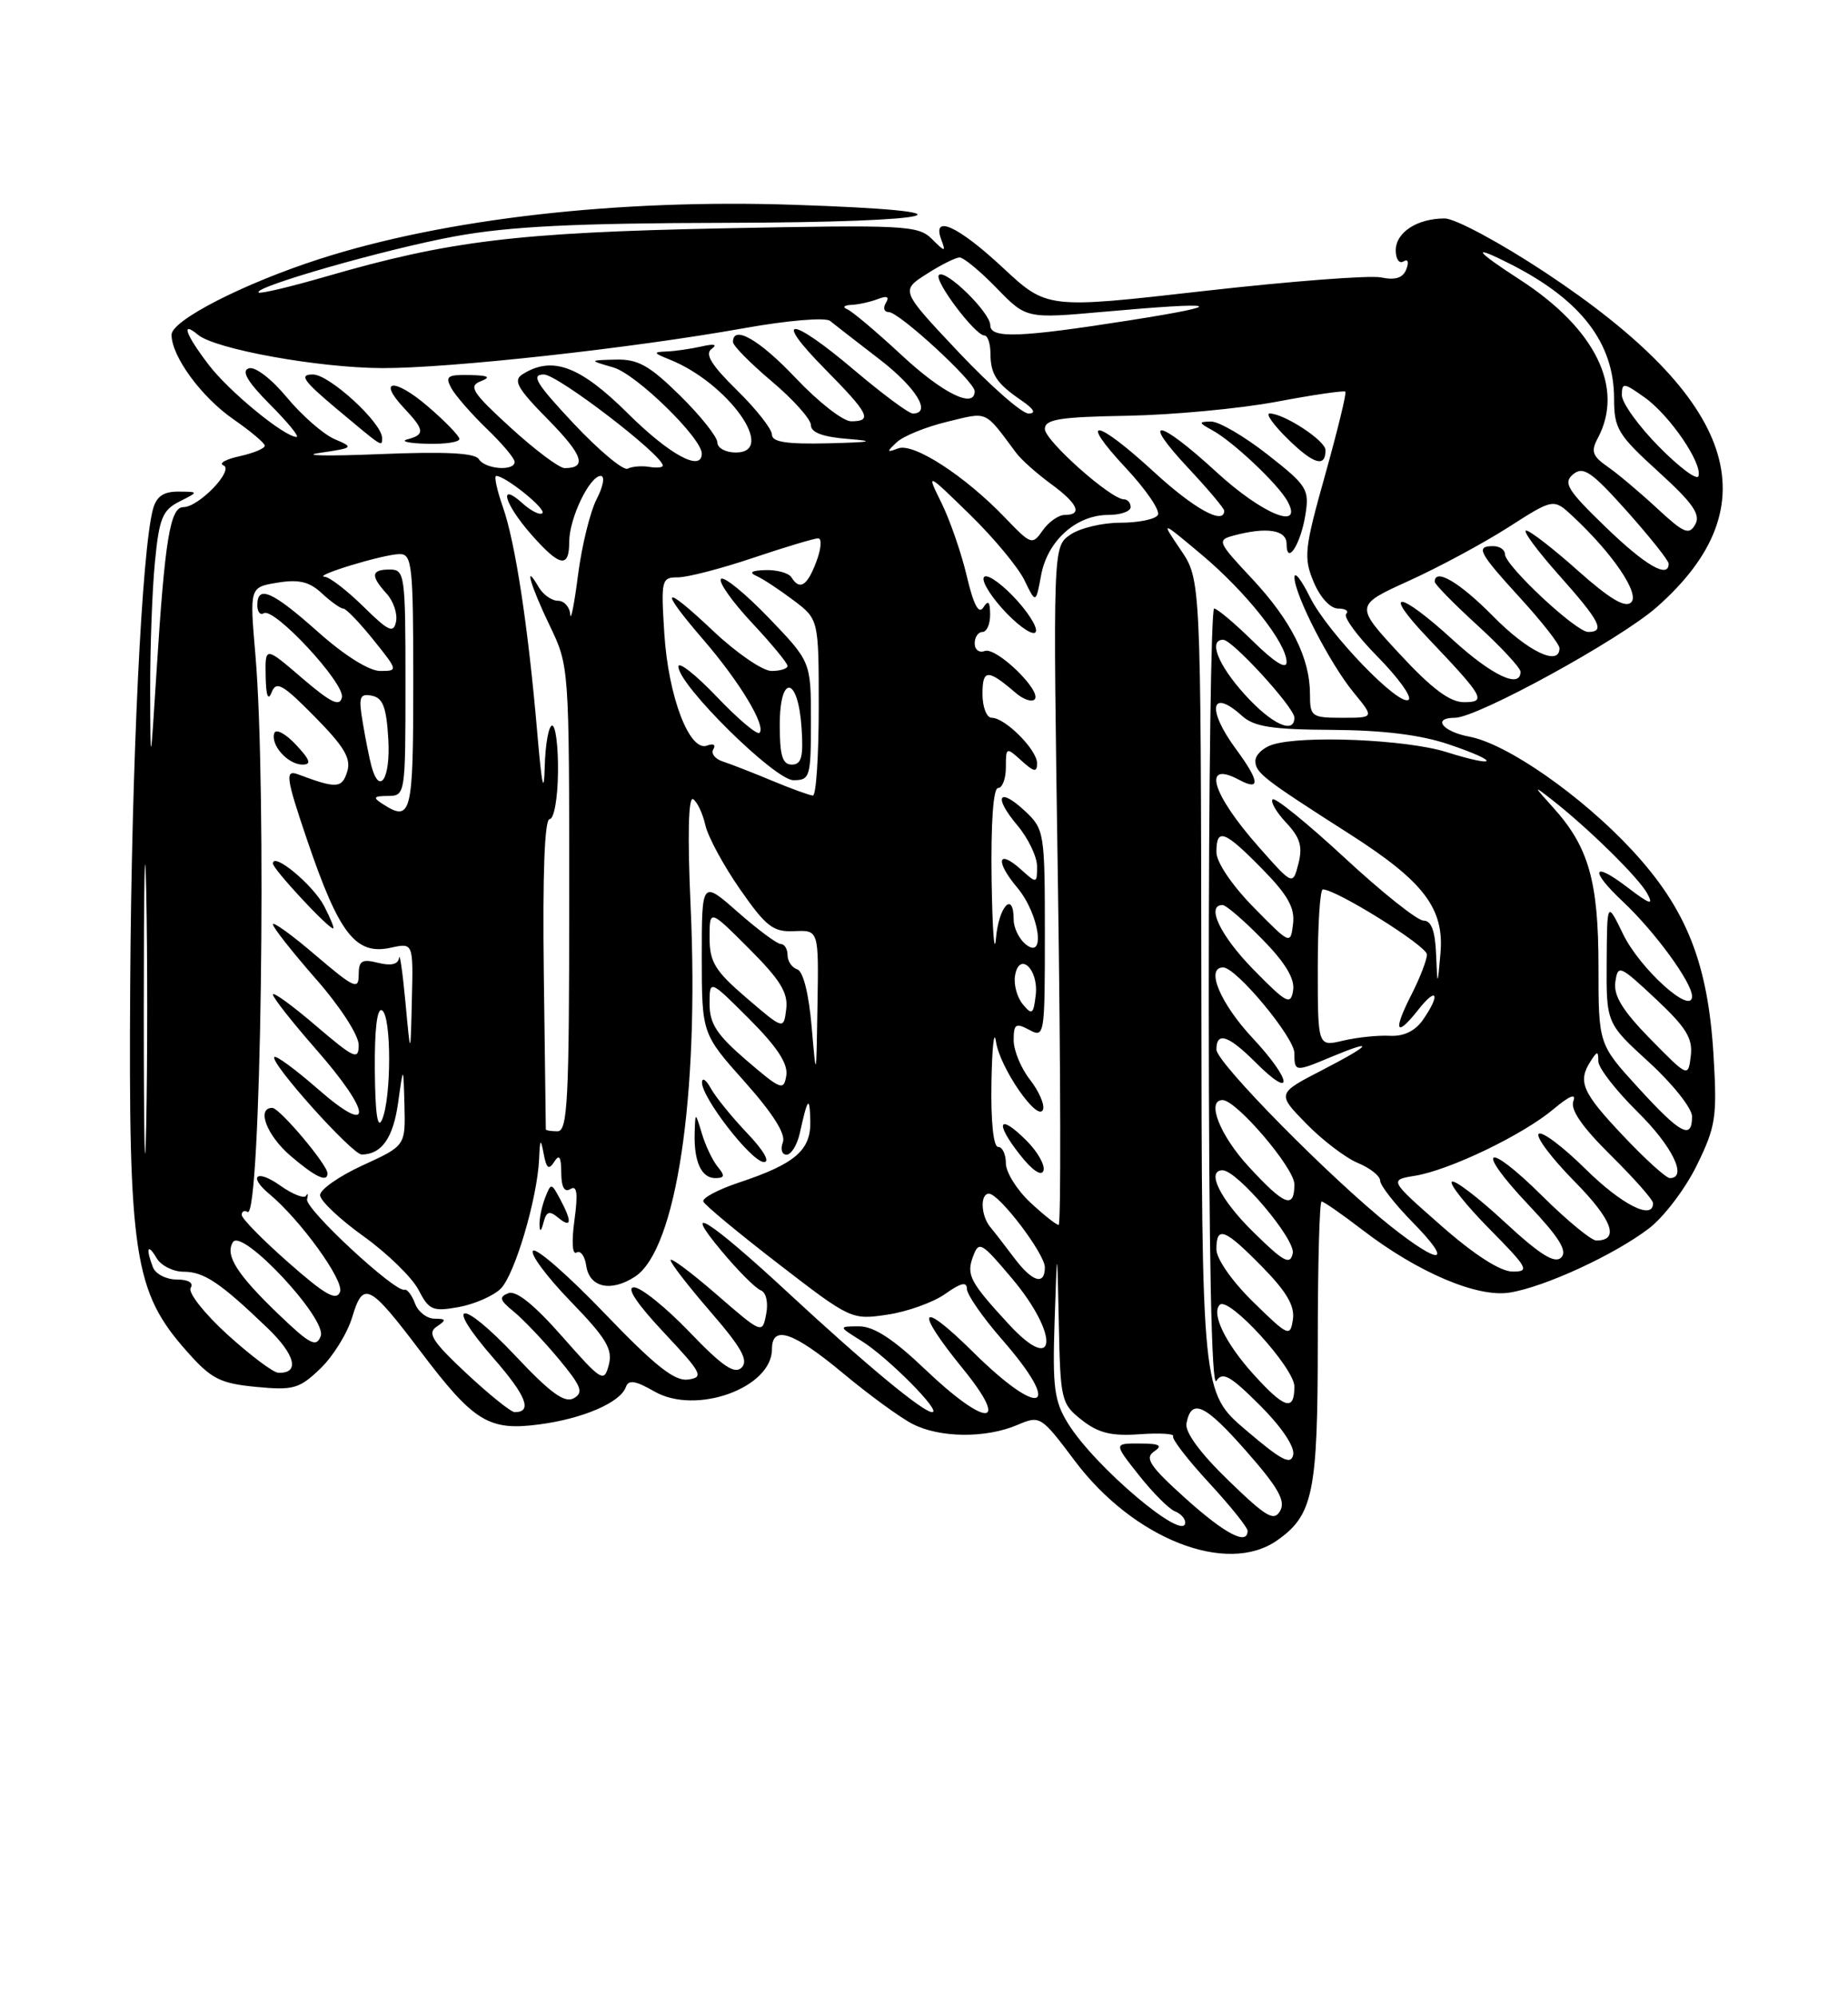 <?xml version="1.0" encoding="UTF-8" standalone="no"?>
<!DOCTYPE svg PUBLIC "-//W3C//DTD SVG 1.1//EN" "http://www.w3.org/Graphics/SVG/1.1/DTD/svg11.dtd" >
<svg xmlns="http://www.w3.org/2000/svg" xmlns:xlink="http://www.w3.org/1999/xlink" version="1.1" viewBox="0 0 237 256">
 <g >
 <path fill="currentColor"
d=" M 163.78 197.44 C 168.41 194.20 169.00 191.33 169.00 172.05 C 169.00 162.12 169.22 154.00 169.49 154.00 C 169.76 154.00 172.12 155.64 174.74 157.65 C 181.84 163.10 189.48 166.35 193.63 165.67 C 198.11 164.95 207.04 160.83 211.46 157.46 C 213.38 156.00 216.15 152.35 217.61 149.36 C 220.05 144.38 220.23 143.19 219.75 135.21 C 219.04 123.43 216.28 116.50 209.33 108.99 C 202.87 102.02 193.29 95.33 188.44 94.42 C 184.98 93.77 183.63 92.00 186.59 92.00 C 189.45 92.00 207.73 81.99 212.46 77.83 C 227.29 64.77 222.74 51.15 198.11 34.88 C 192.38 31.10 186.61 28.00 185.28 28.00 C 181.74 28.00 179.00 29.79 179.00 32.09 C 179.00 33.21 179.44 33.84 179.99 33.51 C 180.56 33.15 180.72 33.57 180.36 34.50 C 179.93 35.63 178.96 35.94 177.12 35.56 C 175.68 35.26 165.45 36.05 154.39 37.30 C 134.28 39.59 134.28 39.59 128.59 34.29 C 122.83 28.93 119.46 27.41 120.73 30.75 C 121.32 32.33 121.20 32.31 119.51 30.63 C 117.74 28.88 116.07 28.80 92.56 29.27 C 66.27 29.81 57.60 30.86 41.75 35.46 C 37.22 36.77 33.35 37.69 33.16 37.49 C 32.45 36.79 49.52 31.91 58.36 30.29 C 65.30 29.02 73.69 28.60 93.19 28.56 C 121.28 28.49 126.59 27.07 101.83 26.25 C 79.24 25.49 57.04 28.03 41.00 33.19 C 31.27 36.32 22.00 41.06 22.00 42.91 C 22.01 45.69 25.83 50.90 29.95 53.75 C 32.13 55.26 33.94 56.78 33.96 57.12 C 33.98 57.47 32.54 58.07 30.75 58.47 C 28.96 58.86 28.02 59.39 28.65 59.64 C 30.09 60.22 25.50 65.00 23.52 65.00 C 21.82 65.00 21.14 69.17 20.08 86.00 C 19.29 98.50 19.29 98.50 19.26 88.50 C 19.25 83.00 19.52 75.59 19.87 72.02 C 20.41 66.44 20.84 65.38 23.00 64.29 C 25.50 63.03 25.50 63.03 22.87 63.01 C 20.98 63.00 20.06 63.63 19.62 65.25 C 18.19 70.54 16.88 97.66 16.70 126.00 C 16.47 160.90 17.19 165.58 23.96 173.20 C 27.10 176.75 28.21 177.31 32.83 177.76 C 37.62 178.22 38.39 178.00 41.08 175.42 C 42.71 173.86 44.55 170.89 45.17 168.82 C 46.58 164.13 47.35 164.52 53.96 173.25 C 60.78 182.26 62.69 183.43 69.17 182.57 C 74.79 181.83 79.57 179.76 80.27 177.77 C 80.61 176.81 81.49 176.95 83.93 178.35 C 89.24 181.41 99.00 177.90 99.00 172.93 C 99.00 169.77 101.72 170.69 108.10 176.00 C 111.41 178.75 115.41 181.68 117.01 182.50 C 120.50 184.31 126.42 184.37 130.47 182.64 C 133.39 181.40 133.50 181.46 137.84 187.24 C 145.36 197.25 157.34 201.96 163.78 197.44 Z  M 152.00 192.02 C 147.47 187.94 146.77 186.88 148.00 186.05 C 149.16 185.26 148.74 185.03 146.17 185.02 C 142.83 185.00 142.83 185.00 146.07 189.09 C 147.85 191.34 149.92 193.41 150.66 193.70 C 151.40 193.98 152.00 194.63 152.00 195.14 C 152.00 197.80 140.40 188.00 136.97 182.45 C 135.20 179.59 134.97 177.82 135.25 169.32 C 135.58 159.50 135.58 159.50 135.79 169.68 C 135.99 179.47 136.10 179.94 138.74 182.01 C 140.85 183.67 142.54 184.09 146.14 183.83 C 148.71 183.65 150.65 183.76 150.45 184.09 C 150.25 184.41 152.31 187.09 155.04 190.04 C 157.77 193.00 160.00 195.77 160.00 196.21 C 160.00 198.13 157.10 196.61 152.00 192.02 Z  M 157.54 189.75 C 153.93 186.26 151.94 183.55 152.16 182.44 C 152.79 179.16 154.52 179.96 159.82 185.99 C 163.90 190.62 164.90 192.36 164.18 193.64 C 163.40 195.05 162.41 194.47 157.54 189.75 Z  M 159.82 183.33 C 154.13 178.50 154.13 178.50 154.07 126.39 C 154.00 74.28 154.00 74.28 151.42 70.48 C 148.85 66.69 148.85 66.69 154.08 71.07 C 159.81 75.87 165.00 82.42 165.00 84.86 C 165.00 85.86 163.46 84.91 160.71 82.21 C 158.35 79.89 156.10 78.00 155.71 78.00 C 155.32 78.00 155.01 100.61 155.02 128.25 C 155.03 160.66 155.37 177.97 155.99 177.00 C 156.78 175.77 157.77 176.32 161.57 180.11 C 164.32 182.85 166.06 185.42 165.85 186.45 C 165.57 187.83 164.37 187.21 159.82 183.33 Z  M 59.82 176.03 C 55.44 171.93 54.76 170.87 56.00 170.04 C 57.28 169.18 57.24 169.03 55.72 169.02 C 54.74 169.01 53.61 168.13 53.22 167.06 C 52.82 165.99 52.21 165.20 51.87 165.31 C 50.66 165.67 39.09 154.93 39.38 153.72 C 39.54 153.05 39.48 152.84 39.25 153.26 C 39.02 153.67 37.52 153.08 35.91 151.94 C 32.93 149.82 31.77 150.73 34.53 153.03 C 38.51 156.33 44.16 164.14 43.61 165.58 C 43.14 166.79 41.70 165.97 37.01 161.84 C 33.70 158.93 31.00 156.18 31.00 155.72 C 31.00 155.26 31.34 155.09 31.75 155.34 C 33.46 156.39 34.24 101.04 32.75 83.88 C 32.01 75.26 32.01 75.26 35.60 74.68 C 38.33 74.23 39.69 74.56 41.28 76.05 C 42.43 77.12 43.67 78.00 44.02 78.00 C 44.38 78.00 46.11 79.80 47.88 82.00 C 51.05 85.95 51.07 86.00 48.75 86.00 C 47.34 86.00 44.14 83.99 40.79 81.00 C 34.94 75.79 33.00 74.93 33.00 77.56 C 33.00 78.42 33.37 78.89 33.83 78.60 C 35.14 77.79 44.23 87.57 43.85 89.38 C 43.58 90.63 42.44 90.08 38.75 86.92 C 34.00 82.84 34.00 82.84 34.07 86.67 C 34.12 89.20 34.38 89.90 34.84 88.73 C 35.43 87.23 36.26 87.70 40.37 91.87 C 44.19 95.75 45.06 97.23 44.52 98.93 C 43.85 101.06 43.14 101.09 38.25 99.26 C 36.52 98.60 36.66 99.64 39.40 107.70 C 43.49 119.73 45.62 122.46 50.12 121.47 C 53.00 120.84 53.00 120.84 52.82 128.17 C 52.65 135.50 52.65 135.50 52.00 128.50 C 51.64 124.65 51.27 122.07 51.18 122.77 C 51.06 123.61 50.15 123.82 48.50 123.41 C 46.40 122.88 46.00 123.14 46.00 124.97 C 46.00 126.91 45.39 126.63 40.50 122.46 C 37.48 119.87 35.00 118.08 35.00 118.47 C 35.00 118.87 37.48 122.01 40.50 125.46 C 43.63 129.02 46.00 132.68 46.00 133.94 C 46.00 135.93 45.43 135.67 40.50 131.46 C 37.48 128.87 35.00 127.08 35.00 127.47 C 35.00 127.87 37.48 131.01 40.50 134.46 C 47.75 142.71 47.93 145.84 40.80 139.61 C 37.94 137.11 35.42 135.25 35.19 135.48 C 34.53 136.13 45.17 148.00 46.40 147.98 C 48.96 147.95 50.43 145.84 51.06 141.32 C 51.73 136.50 51.73 136.50 51.87 141.68 C 52.00 146.85 52.00 146.85 46.50 149.37 C 43.48 150.76 41.02 152.48 41.05 153.19 C 41.07 153.91 43.59 156.29 46.64 158.47 C 49.69 160.66 52.85 163.74 53.67 165.32 C 55.02 167.93 55.49 168.13 58.83 167.53 C 60.85 167.16 63.27 166.10 64.21 165.18 C 66.01 163.40 68.91 153.63 69.14 148.54 C 69.25 145.93 69.34 145.84 69.73 147.91 C 70.08 149.78 70.38 150.00 71.08 148.91 C 71.72 147.89 71.97 148.27 71.98 150.31 C 71.99 152.18 72.39 152.88 73.16 152.40 C 74.00 151.88 74.14 152.95 73.67 156.40 C 73.29 159.17 73.40 160.87 73.94 160.54 C 74.44 160.23 75.00 160.98 75.18 162.22 C 75.58 165.03 78.35 165.65 81.44 163.63 C 86.73 160.16 89.68 140.59 88.57 116.17 C 88.16 107.09 88.28 102.05 88.89 102.43 C 89.41 102.76 90.12 104.26 90.46 105.76 C 90.80 107.27 92.81 110.97 94.92 114.00 C 98.26 118.79 99.16 119.48 101.88 119.35 C 105.00 119.21 105.00 119.21 104.84 128.85 C 104.69 138.43 104.68 138.45 104.09 131.58 C 103.73 127.40 103.01 124.50 102.25 124.25 C 101.56 124.02 101.00 123.20 101.00 122.42 C 101.00 121.64 100.61 121.00 100.14 121.00 C 99.67 121.00 97.19 119.16 94.64 116.92 C 90.00 112.83 90.00 112.83 90.00 122.67 C 90.01 132.50 90.01 132.50 95.51 138.66 C 99.13 142.72 100.80 145.37 100.40 146.41 C 100.06 147.29 100.28 148.00 100.87 148.00 C 101.47 148.00 102.23 146.76 102.57 145.25 C 103.58 140.66 103.84 140.36 103.92 143.69 C 104.01 147.43 101.98 149.18 94.74 151.58 C 92.08 152.47 90.03 153.56 90.20 154.00 C 90.36 154.44 94.70 158.04 99.84 162.00 C 109.10 169.14 109.22 169.19 113.82 168.50 C 116.37 168.12 119.71 166.92 121.23 165.84 C 123.22 164.42 124.00 164.24 124.00 165.20 C 124.00 165.93 126.03 168.85 128.50 171.68 C 136.43 180.75 133.57 181.98 124.78 173.28 C 117.89 166.47 117.18 167.69 123.51 175.46 C 129.64 182.99 126.52 183.02 118.63 175.50 C 114.57 171.63 112.07 170.00 110.18 170.00 C 107.50 170.01 107.50 170.01 110.50 171.88 C 113.89 174.00 120.84 181.00 119.55 181.00 C 118.37 181.00 111.02 174.91 101.06 165.68 C 90.90 156.27 87.19 153.95 92.54 160.35 C 94.64 162.87 96.90 165.13 97.56 165.38 C 98.25 165.65 98.55 166.93 98.26 168.42 C 97.77 170.99 97.75 170.99 91.88 165.90 C 88.65 163.10 86.00 161.12 86.00 161.52 C 86.00 161.91 88.32 164.90 91.15 168.17 C 95.10 172.73 96.02 174.38 95.11 175.29 C 94.21 176.19 92.65 175.13 88.43 170.73 C 85.40 167.58 82.20 165.00 81.31 165.00 C 80.28 165.00 81.63 167.05 85.10 170.75 C 90.04 176.01 90.31 176.53 88.25 176.82 C 86.52 177.07 84.02 175.08 77.55 168.35 C 72.91 163.51 68.77 159.89 68.36 160.31 C 67.95 160.72 70.11 163.63 73.16 166.78 C 77.74 171.50 78.60 172.93 78.08 174.93 C 77.47 177.25 77.19 177.08 72.07 171.27 C 68.52 167.24 66.20 165.37 65.20 165.75 C 63.96 166.23 64.08 166.64 65.86 168.09 C 67.05 169.05 69.62 171.75 71.58 174.09 C 74.57 177.68 74.89 178.48 73.58 179.22 C 72.41 179.87 70.59 178.55 66.11 173.79 C 59.07 166.32 56.75 166.60 63.33 174.13 C 67.50 178.90 68.32 181.00 66.01 181.00 C 65.53 181.00 62.75 178.76 59.82 176.03 Z  M 71.58 156.07 C 73.30 157.49 73.40 156.61 71.84 153.71 C 70.71 151.59 70.67 151.59 69.91 153.52 C 69.49 154.61 69.16 156.18 69.19 157.00 C 69.22 157.96 69.40 157.85 69.70 156.70 C 70.07 155.27 70.46 155.14 71.58 156.07 Z  M 42.00 150.39 C 42.00 149.29 35.85 142.00 34.92 142.00 C 32.86 142.00 34.21 145.53 37.25 148.14 C 40.43 150.86 42.00 151.61 42.00 150.39 Z  M 92.05 149.56 C 91.40 148.77 90.48 146.86 90.02 145.31 C 89.17 142.50 89.17 142.50 89.09 145.17 C 88.97 148.86 89.94 151.00 91.73 151.00 C 92.93 151.00 93.00 150.70 92.05 149.56 Z  M 95.83 145.25 C 93.87 143.19 91.77 140.60 91.16 139.50 C 90.56 138.40 90.05 138.05 90.03 138.73 C 89.98 140.68 96.34 148.87 97.95 148.94 C 98.81 148.97 97.95 147.47 95.83 145.25 Z  M 41.58 116.15 C 40.18 113.44 35.00 109.14 35.00 110.68 C 35.00 111.39 42.07 119.00 42.73 119.00 C 42.91 119.00 42.39 117.72 41.58 116.15 Z  M 37.94 95.44 C 36.62 94.03 35.38 93.37 35.18 93.97 C 34.67 95.49 36.92 98.00 38.80 98.00 C 39.98 98.00 39.77 97.39 37.94 95.44 Z  M 160.72 176.11 C 157.16 172.17 155.31 168.35 156.43 167.24 C 157.57 166.10 166.00 175.33 166.00 177.71 C 166.00 180.95 164.75 180.57 160.72 176.11 Z  M 29.14 171.03 C 26.20 168.35 24.09 165.67 24.45 165.08 C 24.86 164.42 24.16 164.00 22.67 164.00 C 21.32 164.00 19.94 163.29 19.61 162.42 C 18.67 159.98 18.94 159.30 20.08 161.25 C 20.64 162.21 22.20 163.00 23.54 163.00 C 26.16 163.00 28.23 164.39 34.30 170.21 C 37.90 173.67 38.48 176.06 35.69 175.95 C 35.04 175.93 32.09 173.71 29.14 171.03 Z  M 35.77 168.50 C 30.39 163.34 28.83 160.89 29.87 159.21 C 31.02 157.34 41.96 169.04 41.13 171.25 C 40.57 172.74 39.77 172.33 35.77 168.50 Z  M 129.39 169.75 C 124.40 164.34 123.91 163.42 124.78 161.07 C 125.54 159.01 125.84 159.18 129.79 163.87 C 135.90 171.12 135.54 176.41 129.39 169.75 Z  M 160.72 166.88 C 158.01 164.23 156.00 161.35 156.00 160.13 C 156.00 157.06 157.05 157.46 161.88 162.38 C 165.01 165.57 166.07 167.39 165.81 169.13 C 165.46 171.39 165.23 171.29 160.72 166.88 Z  M 130.08 161.25 C 128.95 159.74 127.57 157.96 127.01 157.29 C 125.79 155.83 125.67 153.00 126.83 153.00 C 128.15 153.00 134.00 160.71 134.00 162.44 C 134.00 164.81 132.38 164.31 130.08 161.25 Z  M 184.83 157.10 C 178.16 151.24 178.16 151.24 181.47 150.70 C 185.90 149.98 195.29 145.47 199.22 142.17 C 201.27 140.45 202.18 140.08 201.78 141.12 C 201.36 142.22 202.89 144.43 206.58 148.08 C 209.56 151.02 212.00 153.78 212.00 154.22 C 212.00 156.46 207.97 154.41 203.31 149.81 C 200.41 146.95 197.73 144.94 197.33 145.33 C 196.94 145.73 199.01 148.47 201.93 151.43 C 206.78 156.34 207.76 159.00 204.72 159.00 C 204.08 159.00 200.97 156.44 197.81 153.31 C 190.49 146.06 189.03 147.04 196.06 154.47 C 199.97 158.61 201.05 160.35 200.22 161.18 C 199.39 162.01 197.49 160.82 192.93 156.60 C 189.54 153.46 186.51 151.15 186.19 151.47 C 185.88 151.79 188.05 154.51 191.02 157.52 C 195.98 162.54 196.22 163.00 193.97 162.98 C 192.40 162.97 189.07 160.83 184.83 157.10 Z  M 160.70 157.88 C 156.49 153.75 154.64 150.00 156.79 150.00 C 158.67 150.00 166.17 158.86 165.79 160.64 C 165.46 162.20 164.64 161.76 160.70 157.88 Z  M 178.34 157.16 C 170.69 151.08 156.00 136.20 156.00 134.52 C 156.00 132.19 157.53 132.69 160.97 136.12 C 166.01 141.17 165.74 138.50 160.65 133.06 C 156.48 128.59 154.56 124.00 156.87 124.00 C 158.54 124.00 166.00 132.97 166.00 134.98 C 166.00 137.40 166.09 137.41 170.65 135.50 C 176.45 133.08 175.96 133.86 169.62 137.13 C 163.75 140.16 163.75 140.16 167.52 144.02 C 169.59 146.14 172.57 148.41 174.14 149.06 C 175.71 149.71 177.00 150.73 177.00 151.33 C 177.00 151.93 178.89 154.35 181.21 156.71 C 186.44 162.04 184.81 162.29 178.34 157.16 Z  M 18.44 129.50 C 18.44 113.00 18.58 106.11 18.75 114.19 C 18.92 122.27 18.92 135.77 18.75 144.19 C 18.58 152.61 18.44 146.00 18.44 129.50 Z  M 132.11 154.10 C 130.40 152.50 129.00 150.25 129.00 149.10 C 129.00 147.94 128.55 147.00 128.00 147.00 C 127.40 147.00 127.06 143.68 127.15 138.75 C 127.23 134.21 127.49 131.85 127.73 133.50 C 128.22 136.88 133.17 144.00 133.77 142.19 C 133.98 141.55 133.22 139.83 132.08 138.37 C 130.94 136.92 130.00 134.65 130.00 133.33 C 130.00 131.24 130.26 131.07 132.00 132.00 C 133.95 133.05 134.00 132.76 134.00 119.71 C 134.00 106.76 133.92 106.28 131.50 104.00 C 128.08 100.79 127.33 102.06 130.46 105.77 C 131.86 107.43 133.00 109.81 133.00 111.05 C 133.00 113.25 132.95 113.26 130.99 111.49 C 127.95 108.74 127.58 110.34 130.46 113.77 C 133.30 117.15 134.17 123.22 131.50 121.00 C 130.68 120.32 130.00 118.91 130.00 117.88 C 130.00 114.13 128.10 116.11 127.73 120.25 C 127.52 122.59 127.27 119.21 127.17 112.75 C 127.07 105.47 127.38 101.00 128.00 101.00 C 128.55 101.00 129.00 99.81 129.00 98.35 C 129.00 95.75 129.05 95.73 131.00 97.50 C 132.62 98.96 133.00 99.03 133.00 97.83 C 133.00 96.10 128.91 92.00 127.19 92.00 C 126.53 92.00 126.00 90.63 126.00 88.94 C 126.00 85.75 126.67 85.73 130.26 88.81 C 131.22 89.64 132.31 90.02 132.68 89.65 C 133.70 88.63 127.77 82.88 126.29 83.44 C 125.58 83.71 125.00 83.28 125.00 82.47 C 125.00 81.66 125.45 81.00 126.00 81.00 C 126.55 81.00 126.99 79.99 126.98 78.75 C 126.97 77.11 126.74 76.87 126.11 77.86 C 125.52 78.79 124.86 77.54 123.99 73.86 C 123.30 70.91 121.84 66.70 120.76 64.50 C 118.79 60.50 118.79 60.50 124.36 65.93 C 127.42 68.91 130.58 72.71 131.38 74.37 C 132.84 77.38 132.84 77.38 133.53 73.67 C 134.36 69.29 138.04 66.00 142.13 66.00 C 143.71 66.00 145.00 65.55 145.00 65.00 C 145.00 64.45 144.61 64.00 144.14 64.00 C 142.46 64.00 134.01 56.48 134.00 54.99 C 134.00 53.74 135.88 53.44 144.55 53.29 C 150.36 53.18 158.96 52.38 163.67 51.50 C 168.37 50.61 172.37 50.03 172.54 50.20 C 172.71 50.38 171.54 55.16 169.95 60.85 C 167.28 70.36 167.16 71.45 168.47 74.59 C 169.31 76.59 170.61 78.00 171.62 78.00 C 172.56 78.00 173.02 78.31 172.64 78.69 C 172.26 79.07 174.07 81.54 176.67 84.17 C 179.26 86.80 181.06 89.27 180.67 89.67 C 179.58 90.76 170.26 81.10 168.00 76.54 C 166.90 74.32 166.01 73.17 166.01 74.00 C 166.02 76.24 170.55 85.05 173.59 88.75 C 176.26 92.00 176.26 92.00 172.13 92.00 C 168.20 92.00 168.00 91.85 168.00 88.97 C 168.00 84.34 165.59 79.54 160.54 74.14 C 156.14 69.45 156.05 69.22 158.23 68.64 C 162.44 67.51 165.00 67.91 165.00 69.70 C 165.00 72.56 166.80 69.80 167.41 66.00 C 167.94 62.71 167.65 62.25 162.55 58.25 C 159.56 55.91 156.30 54.01 155.31 54.03 C 153.67 54.06 153.69 54.17 155.50 55.16 C 158.18 56.64 163.93 62.07 165.12 64.25 C 167.21 68.09 161.86 65.89 156.00 60.50 C 148.55 53.65 146.13 53.29 152.36 59.96 C 154.91 62.68 157.00 65.16 157.00 65.46 C 157.00 67.35 153.15 65.23 148.00 60.50 C 140.52 53.62 138.14 53.30 144.41 60.01 C 146.99 62.77 148.83 65.47 148.49 66.01 C 148.16 66.56 145.98 67.00 143.66 67.00 C 141.34 67.00 138.45 67.70 137.24 68.55 C 135.03 70.09 135.03 70.09 135.68 113.55 C 136.03 137.45 136.07 157.00 135.77 157.00 C 135.46 157.00 133.81 155.69 132.11 154.10 Z  M 131.65 146.20 C 128.10 142.65 127.51 143.80 130.75 147.94 C 132.36 150.00 133.56 150.82 133.82 150.05 C 134.05 149.35 133.07 147.62 131.65 146.20 Z  M 129.88 76.37 C 128.03 74.47 126.36 73.42 126.15 74.05 C 125.94 74.67 127.28 76.73 129.12 78.63 C 130.97 80.53 132.64 81.58 132.85 80.95 C 133.06 80.33 131.72 78.27 129.88 76.37 Z  M 169.99 57.69 C 169.99 56.48 164.67 53.00 162.83 53.00 C 162.27 53.00 163.32 54.47 165.16 56.27 C 168.48 59.52 170.01 59.97 169.99 57.69 Z  M 160.13 149.52 C 156.44 145.52 154.67 141.00 156.79 141.00 C 158.56 141.00 166.00 149.71 166.00 151.79 C 166.00 155.02 164.75 154.54 160.13 149.52 Z  M 208.15 145.56 C 202.89 140.00 202.30 138.64 204.00 136.00 C 204.86 134.68 204.97 134.68 204.98 136.04 C 204.99 136.88 207.25 139.79 210.00 142.50 C 214.47 146.90 216.47 151.00 214.15 151.00 C 213.67 151.00 210.97 148.55 208.15 145.56 Z  M 48.07 137.19 C 48.03 131.89 48.36 129.11 49.00 129.50 C 50.21 130.25 50.21 140.69 49.00 143.50 C 48.42 144.84 48.12 142.76 48.07 137.19 Z  M 70.00 144.75 C 70.00 144.61 69.88 135.61 69.74 124.75 C 69.58 112.00 69.84 105.00 70.49 104.99 C 71.05 104.99 71.53 102.30 71.56 98.99 C 71.60 95.70 71.26 93.00 70.81 93.00 C 70.37 93.00 69.94 95.36 69.86 98.25 C 69.76 101.99 69.49 100.76 68.91 94.00 C 67.74 80.36 66.09 69.50 64.48 64.95 C 63.72 62.78 63.34 61.00 63.64 61.00 C 64.81 61.00 70.09 65.25 69.56 65.77 C 69.26 66.07 68.11 65.50 67.01 64.51 C 63.86 61.66 64.66 64.54 68.10 68.47 C 71.79 72.66 73.00 72.90 73.00 69.45 C 73.00 66.45 75.61 61.00 77.05 61.00 C 77.60 61.00 77.37 62.33 76.53 63.95 C 75.69 65.57 74.61 69.96 74.13 73.70 C 73.65 77.44 73.20 79.71 73.13 78.75 C 73.06 77.79 72.35 77.00 71.55 77.00 C 70.75 77.00 69.64 76.21 69.08 75.25 C 67.11 71.86 68.03 75.07 70.50 80.19 C 72.99 85.36 73.00 85.44 73.00 115.19 C 73.00 141.02 72.80 145.00 71.50 145.00 C 70.67 145.00 70.00 144.89 70.00 144.75 Z  M 210.10 139.42 C 205.00 133.84 205.00 133.84 205.00 123.89 C 205.00 112.96 203.74 108.54 199.20 103.52 C 196.61 100.65 196.60 100.61 199.00 102.48 C 203.64 106.10 210.15 112.49 211.24 114.50 C 212.12 116.10 211.62 115.95 208.67 113.70 C 204.19 110.28 203.83 111.53 208.13 115.56 C 212.24 119.42 217.00 125.94 217.00 127.70 C 217.00 130.21 210.30 124.17 208.14 119.70 C 206.10 115.50 206.10 115.50 206.05 123.32 C 206.00 131.15 206.00 131.15 211.50 136.17 C 214.53 138.94 217.00 142.06 217.00 143.10 C 217.00 146.15 215.53 145.36 210.10 139.42 Z  M 95.75 135.92 C 91.94 132.65 91.00 131.22 91.00 128.68 C 91.00 125.52 91.00 125.52 96.09 130.61 C 99.66 134.18 101.08 136.34 100.84 137.85 C 100.52 139.84 100.16 139.70 95.75 135.92 Z  M 211.66 133.18 C 208.11 129.56 206.92 127.63 207.16 125.88 C 207.49 123.60 207.70 123.69 212.34 128.03 C 216.24 131.68 217.11 133.09 216.84 135.33 C 216.50 138.10 216.50 138.10 211.66 133.18 Z  M 169.00 124.08 C 169.00 118.54 169.29 114.00 169.65 114.00 C 171.39 114.00 183.00 121.25 183.00 122.34 C 183.00 123.02 182.11 125.33 181.02 127.47 C 178.61 132.18 179.01 133.07 181.89 129.42 C 184.30 126.35 184.78 127.43 182.47 130.74 C 181.47 132.16 180.01 132.86 178.22 132.76 C 176.73 132.68 174.04 132.96 172.25 133.38 C 169.00 134.16 169.00 134.16 169.00 124.08 Z  M 95.75 127.92 C 91.69 124.44 91.00 123.31 91.00 120.18 C 91.00 116.52 91.00 116.52 96.08 121.61 C 100.07 125.59 101.09 127.26 100.83 129.34 C 100.50 131.99 100.50 131.99 95.75 127.92 Z  M 131.17 128.72 C 130.44 127.84 129.99 126.20 130.17 125.08 C 130.69 121.87 133.22 124.20 132.83 127.53 C 132.54 130.02 132.35 130.15 131.17 128.72 Z  M 160.75 124.27 C 156.51 119.95 154.62 116.00 156.79 116.00 C 157.23 116.00 159.52 117.97 161.88 120.38 C 164.82 123.37 166.07 125.44 165.84 126.93 C 165.53 128.89 165.03 128.63 160.75 124.27 Z  M 184.17 122.25 C 184.05 119.31 183.56 118.00 182.57 118.00 C 181.78 118.00 177.23 114.38 172.45 109.95 C 167.67 105.53 163.51 102.15 163.21 102.46 C 162.91 102.76 163.69 104.11 164.95 105.45 C 166.74 107.35 167.08 108.51 166.52 110.69 C 165.80 113.50 165.80 113.50 161.40 108.52 C 155.38 101.72 154.12 97.39 158.91 99.95 C 161.68 101.44 161.55 100.13 158.50 96.00 C 154.74 90.91 155.25 88.11 159.28 91.75 C 160.83 93.15 163.13 93.51 170.85 93.55 C 177.37 93.59 182.22 94.19 185.81 95.41 C 192.47 97.66 192.17 98.48 185.45 96.38 C 180.32 94.78 167.05 94.22 163.20 95.44 C 161.99 95.82 161.00 96.76 161.00 97.52 C 161.00 99.05 162.01 99.83 173.10 106.91 C 182.63 113.00 185.25 116.45 184.73 122.24 C 184.35 126.50 184.35 126.50 184.17 122.25 Z  M 160.75 116.27 C 157.97 113.43 156.00 110.51 156.00 109.22 C 156.00 106.05 157.02 106.43 161.87 111.37 C 165.16 114.72 166.08 116.36 165.83 118.42 C 165.50 121.10 165.49 121.09 160.75 116.27 Z  M 49.00 103.00 C 47.79 102.22 47.93 102.03 49.75 102.02 C 51.98 102.00 52.00 101.87 52.00 87.50 C 52.00 73.67 51.91 73.00 50.00 73.00 C 47.59 73.00 47.48 73.77 49.59 76.10 C 50.46 77.06 51.00 78.67 50.79 79.68 C 50.47 81.22 49.83 80.92 46.61 77.75 C 44.51 75.69 42.28 73.97 41.65 73.93 C 39.97 73.84 49.19 71.03 51.25 71.02 C 52.85 71.00 53.00 72.45 53.00 87.50 C 53.00 104.52 52.76 105.43 49.00 103.00 Z  M 99.00 100.06 C 96.53 99.03 93.68 97.92 92.69 97.60 C 91.69 97.28 91.15 96.57 91.49 96.02 C 91.83 95.46 91.48 95.26 90.69 95.56 C 88.44 96.43 85.72 89.34 85.20 81.25 C 84.76 74.30 84.83 74.00 86.94 74.00 C 88.16 74.00 92.50 72.88 96.59 71.50 C 100.69 70.12 104.44 69.00 104.93 69.00 C 105.42 69.00 105.32 70.35 104.69 72.00 C 103.52 75.11 102.56 75.71 101.50 74.00 C 101.16 73.45 99.67 73.03 98.19 73.07 C 96.39 73.12 96.00 73.37 97.01 73.82 C 97.85 74.19 99.98 75.60 101.76 76.94 C 105.00 79.38 105.00 79.38 105.00 90.69 C 105.00 96.91 104.66 101.99 104.25 101.97 C 103.84 101.95 101.47 101.09 99.00 100.06 Z  M 104.00 92.41 C 104.00 84.82 104.00 84.82 98.57 79.17 C 95.58 76.07 92.84 73.83 92.47 74.20 C 92.10 74.57 93.87 77.08 96.40 79.79 C 98.93 82.49 101.00 85.00 101.00 85.35 C 101.00 85.71 100.07 86.00 98.94 86.00 C 97.81 86.00 94.43 83.68 91.44 80.85 C 84.93 74.70 84.38 75.25 90.25 82.05 C 94.87 87.41 98.28 93.06 97.40 93.93 C 97.10 94.23 94.64 92.15 91.93 89.31 C 89.22 86.47 87.00 84.73 87.00 85.43 C 87.00 87.80 99.37 100.00 101.76 100.00 C 103.88 100.00 104.00 99.60 104.00 92.41 Z  M 47.65 98.25 C 47.39 97.29 46.88 94.77 46.53 92.66 C 45.96 89.32 46.11 88.87 47.69 89.17 C 49.11 89.45 49.56 90.64 49.80 94.76 C 50.09 99.76 48.69 102.03 47.65 98.25 Z  M 159.62 89.00 C 156.20 85.22 154.94 82.00 156.87 82.00 C 158.05 82.00 166.00 90.69 166.00 91.98 C 166.00 94.18 163.06 92.81 159.62 89.00 Z  M 179.48 83.80 C 173.74 77.60 173.74 77.60 180.72 74.43 C 184.55 72.69 190.29 69.60 193.46 67.57 C 199.24 63.87 199.24 63.87 201.72 66.19 C 206.83 70.95 210.31 76.09 209.20 77.20 C 208.44 77.96 206.46 76.79 202.36 73.14 C 199.19 70.31 196.20 68.00 195.72 68.00 C 195.24 68.00 197.13 70.56 199.92 73.70 C 205.20 79.62 205.91 81.00 203.68 81.00 C 202.11 81.00 193.00 72.48 193.00 71.02 C 193.00 70.46 192.32 70.00 191.50 70.00 C 189.20 70.00 189.61 70.79 195.00 76.69 C 197.75 79.70 200.00 82.57 200.00 83.08 C 200.00 85.46 195.95 83.52 191.50 79.00 C 187.20 74.64 184.00 72.75 184.00 74.57 C 184.00 74.89 186.47 77.41 189.50 80.17 C 192.53 82.94 195.00 85.61 195.00 86.10 C 195.00 88.32 191.34 86.59 186.31 82.00 C 179.36 75.65 177.13 75.48 183.09 81.75 C 190.34 89.37 190.70 90.00 187.73 90.00 C 185.93 90.00 183.58 88.23 179.48 83.80 Z  M 205.87 67.51 C 200.99 62.79 200.44 61.88 201.75 60.79 C 203.05 59.72 204.10 60.44 208.64 65.51 C 211.58 68.81 214.00 71.84 214.00 72.25 C 214.00 74.22 210.99 72.47 205.87 67.51 Z  M 128.92 66.38 C 123.78 61.02 117.17 56.72 115.19 57.47 C 113.70 58.03 113.67 57.94 115.00 56.69 C 115.83 55.90 118.73 54.72 121.46 54.06 C 126.79 52.78 126.17 52.49 130.33 58.06 C 130.97 58.92 132.96 60.69 134.75 62.00 C 138.23 64.54 138.89 66.00 136.56 66.00 C 135.76 66.00 134.49 66.89 133.73 67.98 C 132.39 69.89 132.24 69.84 128.92 66.38 Z  M 212.50 65.14 C 210.30 63.10 207.45 60.70 206.16 59.81 C 204.22 58.46 204.01 57.85 204.91 56.16 C 208.35 49.74 204.62 42.13 194.97 35.88 C 189.02 32.03 188.57 31.23 193.87 33.93 C 202.79 38.49 207.00 43.98 207.00 51.10 C 207.00 54.93 207.50 55.75 212.66 60.44 C 217.10 64.47 218.13 65.94 217.41 67.22 C 216.62 68.63 215.96 68.35 212.50 65.14 Z  M 212.74 57.24 C 210.13 54.60 208.00 51.63 208.00 50.65 C 208.00 49.00 208.23 49.03 210.93 50.95 C 214.15 53.24 218.36 59.41 217.82 61.03 C 217.63 61.60 215.35 59.89 212.74 57.24 Z  M 73.58 54.30 C 68.74 49.14 68.05 48.00 69.75 48.00 C 71.51 48.00 85.00 58.33 85.00 59.68 C 85.00 59.93 84.21 60.00 83.25 59.84 C 82.29 59.68 81.05 59.79 80.50 60.07 C 79.95 60.36 76.84 57.76 73.58 54.30 Z  M 61.41 58.85 C 60.91 58.05 57.10 57.86 48.60 58.21 C 41.95 58.48 38.52 58.41 41.00 58.05 C 45.36 57.41 45.42 57.35 42.90 56.28 C 41.47 55.66 38.73 53.27 36.80 50.95 C 34.79 48.53 32.70 46.94 31.90 47.21 C 30.92 47.55 31.73 48.92 34.63 51.85 C 36.91 54.13 38.44 56.00 38.03 56.00 C 36.47 56.00 29.36 50.17 26.75 46.74 C 23.79 42.86 23.15 41.05 25.39 42.91 C 27.62 44.76 40.85 47.15 49.00 47.18 C 57.66 47.21 81.00 44.64 95.45 42.06 C 101.04 41.06 105.85 40.66 106.45 41.13 C 107.03 41.60 109.86 43.80 112.75 46.02 C 117.48 49.65 119.55 53.00 117.06 53.00 C 116.54 53.00 113.20 50.52 109.63 47.50 C 101.38 40.50 98.95 40.36 105.78 47.28 C 111.47 53.04 111.95 54.00 109.15 54.00 C 108.12 54.00 104.95 51.52 102.09 48.50 C 97.40 43.54 94.00 41.58 94.00 43.84 C 94.00 44.31 96.25 46.58 99.00 48.90 C 101.75 51.22 104.00 53.74 104.00 54.50 C 104.00 55.44 105.55 56.01 108.75 56.26 C 112.37 56.55 111.78 56.68 106.25 56.82 C 100.90 56.95 99.00 56.66 99.00 55.71 C 99.00 55.00 96.98 52.43 94.51 50.01 C 91.23 46.79 90.36 45.37 91.26 44.72 C 92.05 44.15 91.60 44.03 90.00 44.40 C 88.62 44.71 86.60 45.01 85.50 45.05 C 83.73 45.12 83.77 45.24 85.87 46.08 C 93.38 49.08 99.73 58.00 94.36 58.00 C 93.06 58.00 92.00 57.42 92.00 56.71 C 92.00 56.00 89.85 53.30 87.22 50.71 C 83.29 46.84 81.81 46.02 78.97 46.09 C 75.50 46.18 75.50 46.18 78.67 47.10 C 81.59 47.94 90.00 56.14 90.00 58.14 C 90.00 60.54 85.86 58.29 80.50 52.97 C 74.37 46.89 70.81 45.57 67.00 47.98 C 65.77 48.76 66.36 49.80 70.28 53.77 C 74.77 58.33 75.34 60.00 72.41 60.00 C 71.72 60.00 68.60 57.66 65.47 54.80 C 60.57 50.32 60.04 49.50 61.64 48.87 C 63.03 48.33 62.67 48.12 60.21 48.07 C 57.38 48.01 57.06 48.24 57.88 49.75 C 58.41 50.71 60.45 53.05 62.42 54.95 C 64.39 56.84 66.00 58.75 66.00 59.20 C 66.00 60.43 62.21 60.15 61.41 58.85 Z  M 49.00 56.13 C 49.00 54.20 42.24 48.00 40.14 48.00 C 38.32 48.00 38.86 48.78 43.21 52.43 C 49.17 57.42 49.00 57.31 49.00 56.13 Z  M 58.92 56.25 C 58.87 55.84 57.06 53.97 54.89 52.11 C 50.60 48.42 48.32 48.58 51.83 52.32 C 54.46 55.11 54.52 55.72 52.25 56.31 C 51.29 56.56 52.41 56.82 54.75 56.88 C 57.09 56.95 58.96 56.66 58.92 56.25 Z  M 122.93 45.13 C 115.50 37.25 115.50 37.25 118.82 35.13 C 120.64 33.96 122.56 33.00 123.07 33.00 C 123.58 33.00 125.72 34.77 127.81 36.92 C 131.62 40.85 131.62 40.85 141.56 39.96 C 156.54 38.62 157.82 39.02 145.00 41.04 C 130.76 43.28 127.00 43.42 127.00 41.69 C 127.00 40.05 121.24 34.43 120.41 35.25 C 119.74 35.93 125.06 43.00 126.25 43.00 C 126.66 43.00 127.01 44.01 127.02 45.25 C 127.03 47.99 127.77 49.11 130.97 51.31 C 132.61 52.43 132.93 53.00 131.90 53.00 C 131.05 53.00 127.02 49.46 122.93 45.13 Z  M 115.64 45.53 C 112.42 42.54 109.27 39.88 108.64 39.63 C 108.01 39.37 108.25 39.12 109.17 39.08 C 110.09 39.04 111.62 38.70 112.58 38.33 C 113.77 37.87 114.10 38.03 113.61 38.83 C 113.21 39.47 113.38 40.00 113.98 40.00 C 115.31 40.00 125.00 48.91 125.00 50.14 C 125.00 52.44 120.92 50.44 115.64 45.53 Z  M 100.00 92.92 C 100.00 86.31 102.37 86.66 102.80 93.33 C 103.05 97.02 102.78 98.00 101.55 98.00 C 100.35 98.00 100.00 96.85 100.00 92.92 Z "/>
</g>
</svg>